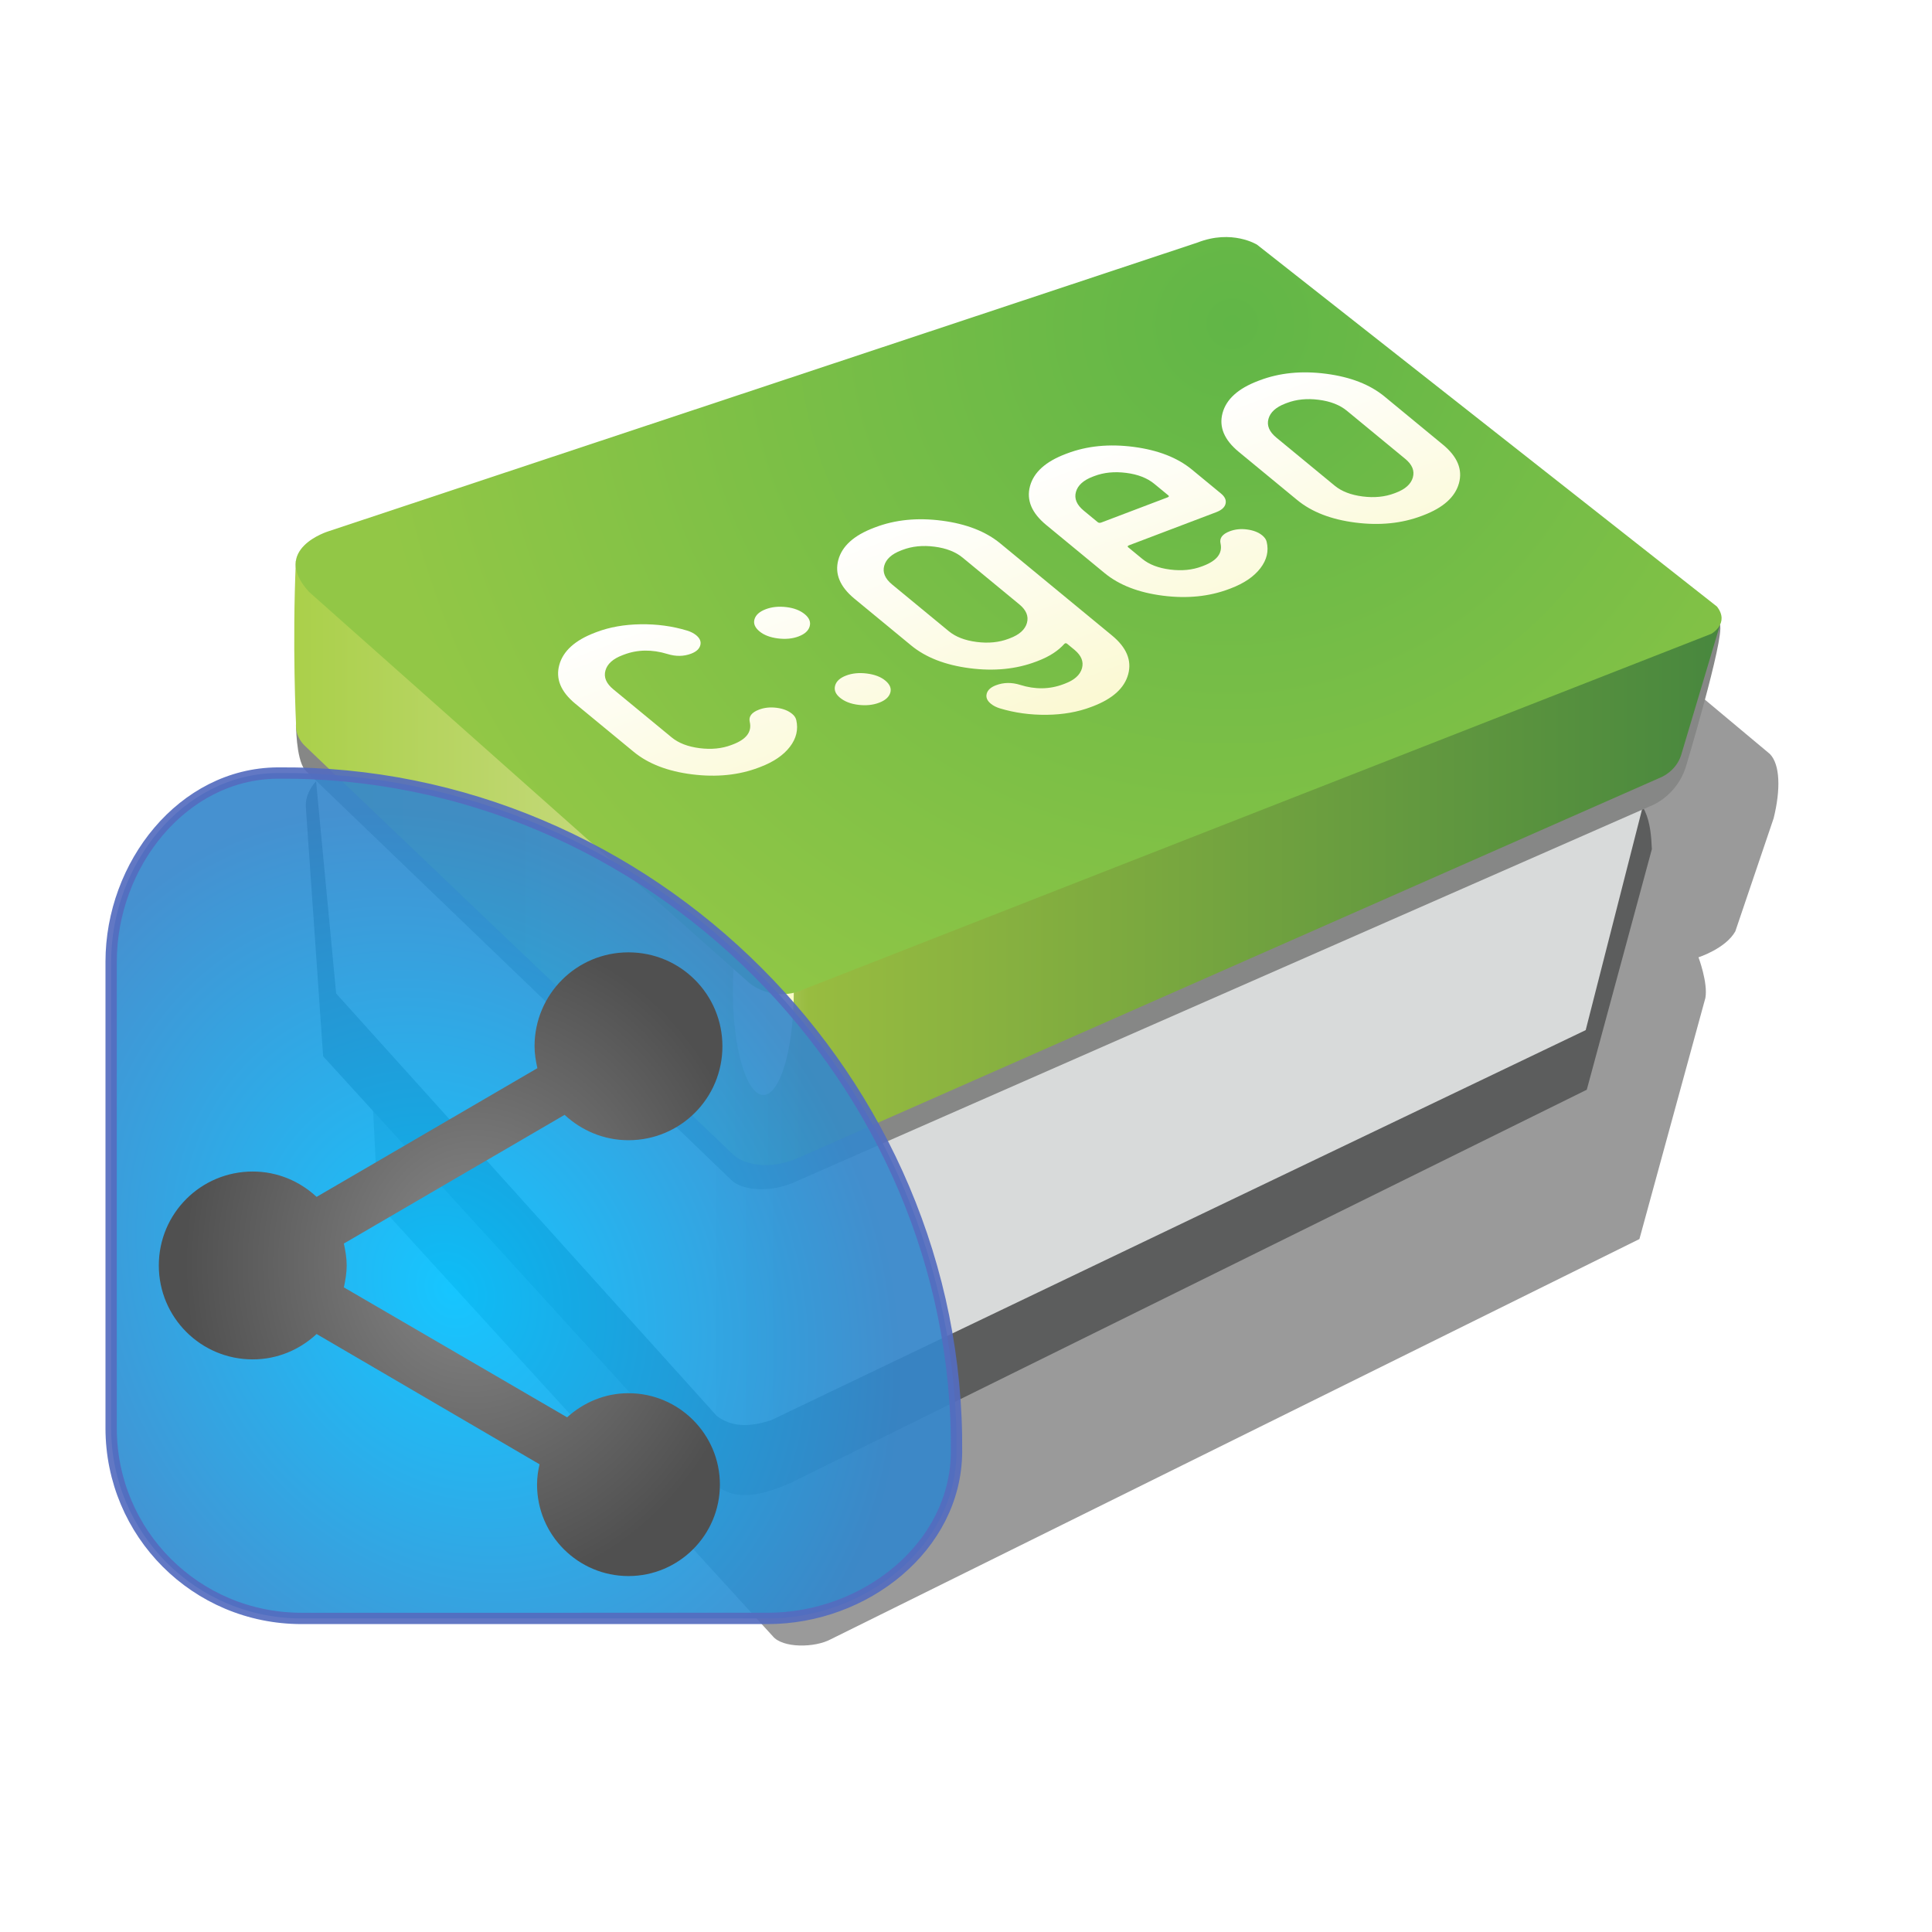 <?xml version="1.0" encoding="UTF-8" standalone="no"?>
<svg
   id="svg2985"
   version="1.1"
   inkscape:version="1.2.2 (b0a8486541, 2022-12-01)"
   width="512"
   height="512"
   sodipodi:docname="ic_launcher_send2cgeo_foreground.svg"
   inkscape:export-filename="/home/peter/StudioProjects/cgeo/main/project/rawimages/ic_launcher_background.png"
   inkscape:export-xdpi="90"
   inkscape:export-ydpi="90"
   xmlns:inkscape="http://www.inkscape.org/namespaces/inkscape"
   xmlns:sodipodi="http://sodipodi.sourceforge.net/DTD/sodipodi-0.dtd"
   xmlns:xlink="http://www.w3.org/1999/xlink"
   xmlns="http://www.w3.org/2000/svg"
   xmlns:svg="http://www.w3.org/2000/svg"
   xmlns:rdf="http://www.w3.org/1999/02/22-rdf-syntax-ns#"
   xmlns:cc="http://creativecommons.org/ns#"
   xmlns:dc="http://purl.org/dc/elements/1.1/">
  <defs
     id="defs2989">
    <rect
       x="22.591"
       y="297.652"
       width="151.252"
       height="53.027"
       id="rect931" />
    <linearGradient
       id="linearGradient3837">
      <stop
         style="stop-color:#fbf9d4;stop-opacity:1;"
         offset="0"
         id="stop3839" />
      <stop
         style="stop-color:#ffffff;stop-opacity:1;"
         offset="1"
         id="stop3841" />
    </linearGradient>
    <linearGradient
       id="linearGradient3936">
      <stop
         style="stop-color:#f7991d;stop-opacity:1;"
         offset="0"
         id="stop3938" />
      <stop
         style="stop-color:#f8b339;stop-opacity:1;"
         offset="1"
         id="stop3940" />
    </linearGradient>
    <linearGradient
       id="linearGradient3928">
      <stop
         id="stop3930"
         offset="0"
         style="stop-color:#000000;stop-opacity:0.128;" />
      <stop
         id="stop3932"
         offset="1"
         style="stop-color:#000000;stop-opacity:0.073;" />
    </linearGradient>
    <linearGradient
       id="linearGradient3863">
      <stop
         style="stop-color:#ffc34a;stop-opacity:1;"
         offset="0"
         id="stop3865" />
      <stop
         style="stop-color:#f9a62f;stop-opacity:1;"
         offset="1"
         id="stop3867" />
    </linearGradient>
    <linearGradient
       id="linearGradient3801">
      <stop
         style="stop-color:#ffffff;stop-opacity:0.1;"
         offset="0"
         id="stop3803" />
      <stop
         style="stop-color:#ffffff;stop-opacity:0;"
         offset="1"
         id="stop3805" />
    </linearGradient>
    <linearGradient
       id="linearGradient3890">
      <stop
         style="stop-color:#ffffff;stop-opacity:1;"
         offset="0"
         id="stop3892" />
      <stop
         id="stop3900"
         offset="0.292"
         style="stop-color:#ffffff;stop-opacity:1;" />
      <stop
         id="stop3898"
         offset="0.359"
         style="stop-color:#d8dada;stop-opacity:1;" />
      <stop
         style="stop-color:#d8dada;stop-opacity:1;"
         offset="1"
         id="stop3894" />
    </linearGradient>
    <linearGradient
       id="linearGradient3864">
      <stop
         style="stop-color:#aad04a;stop-opacity:1;"
         offset="0"
         id="stop3866" />
      <stop
         id="stop3872"
         offset="0.298"
         style="stop-color:#cfdc8d;stop-opacity:1;" />
      <stop
         style="stop-color:#98bc40;stop-opacity:1;"
         offset="0.36"
         id="stop3882" />
      <stop
         style="stop-color:#48873e;stop-opacity:1;"
         offset="1"
         id="stop3868" />
    </linearGradient>
    <linearGradient
       id="linearGradient3838">
      <stop
         style="stop-color:#61b647;stop-opacity:1;"
         offset="0"
         id="stop3840" />
      <stop
         style="stop-color:#92c746;stop-opacity:1;"
         offset="1"
         id="stop3842" />
    </linearGradient>
    <linearGradient
       id="linearGradient3828">
      <stop
         id="stop3830"
         offset="0"
         style="stop-color:#000000;stop-opacity:0.133;" />
      <stop
         id="stop3832"
         offset="1"
         style="stop-color:#000000;stop-opacity:0.111;" />
    </linearGradient>
    <linearGradient
       id="linearGradient3796">
      <stop
         style="stop-color:#000000;stop-opacity:0.056;"
         offset="0"
         id="stop3798" />
      <stop
         style="stop-color:#000000;stop-opacity:0.106;"
         offset="1"
         id="stop3800" />
    </linearGradient>
    <linearGradient
       inkscape:collect="always"
       xlink:href="#linearGradient3796"
       id="linearGradient3810"
       x1="335.739"
       y1="344.358"
       x2="496.041"
       y2="344.358"
       gradientUnits="userSpaceOnUse" />
    <filter
       id="filter4143"
       style="color-interpolation-filters:sRGB;"
       inkscape:label="Drop Shadow">
      <feFlood
         id="feFlood4145"
         flood-opacity="0.5"
         flood-color="rgb(255,255,255)"
         result="flood" />
      <feComposite
         in2="SourceGraphic"
         id="feComposite4147"
         in="flood"
         operator="in"
         result="composite1" />
      <feGaussianBlur
         id="feGaussianBlur4149"
         in="composite"
         stdDeviation="0.7"
         result="blur" />
      <feOffset
         id="feOffset4151"
         dx="1.5"
         dy="0"
         result="offset" />
      <feComposite
         in2="offset"
         id="feComposite4153"
         in="SourceGraphic"
         operator="over"
         result="fbSourceGraphic" />
      <feColorMatrix
         result="fbSourceGraphicAlpha"
         in="fbSourceGraphic"
         values="0 0 0 -1 0 0 0 0 -1 0 0 0 0 -1 0 0 0 0 1 0"
         id="feColorMatrix4297" />
      <feFlood
         id="feFlood4299"
         flood-opacity="0.4"
         flood-color="rgb(0,0,0)"
         result="flood"
         in="fbSourceGraphic" />
      <feComposite
         id="feComposite4301"
         in2="fbSourceGraphic"
         in="flood"
         operator="in"
         result="composite1" />
      <feGaussianBlur
         id="feGaussianBlur4303"
         in="composite"
         stdDeviation="0.8"
         result="blur" />
      <feOffset
         id="feOffset4305"
         dx="0.4"
         dy="-2.5"
         result="offset" />
      <feComposite
         id="feComposite4307"
         in2="offset"
         in="fbSourceGraphic"
         operator="over"
         result="composite2" />
    </filter>
    <linearGradient
       gradientUnits="userSpaceOnUse"
       y2="197.857"
       x2="453.377"
       y1="197.857"
       x1="66.473"
       id="linearGradient3880"
       xlink:href="#linearGradient3864"
       inkscape:collect="always"
       gradientTransform="translate(12.772,46.616)" />
    <linearGradient
       gradientUnits="userSpaceOnUse"
       y2="258.149"
       x2="435.788"
       y1="258.149"
       x1="70.627"
       id="linearGradient3896"
       xlink:href="#linearGradient3890"
       inkscape:collect="always"
       gradientTransform="translate(12.772,46.616)" />
    <filter
       height="1.515"
       y="-0.257"
       width="2.476"
       x="-0.738"
       id="filter3916"
       inkscape:collect="always">
      <feGaussianBlur
         id="feGaussianBlur3918"
         stdDeviation="5.751"
         inkscape:collect="always" />
    </filter>
    <radialGradient
       gradientUnits="userSpaceOnUse"
       gradientTransform="matrix(-0.664,1.029,-1.021,-0.659,510.641,-205.946)"
       r="193.2"
       fy="-10.862"
       fx="283.496"
       cy="-10.862"
       cx="283.496"
       id="radialGradient3922"
       xlink:href="#linearGradient3838"
       inkscape:collect="always" />
    <linearGradient
       gradientTransform="translate(-4.101,5.462)"
       gradientUnits="userSpaceOnUse"
       y2="196.94"
       x2="73.038"
       y1="272.043"
       x1="72.744"
       id="linearGradient3843"
       xlink:href="#linearGradient3837"
       inkscape:collect="always" />
    <filter
       inkscape:label="Drop Shadow"
       style="color-interpolation-filters:sRGB;"
       id="filter4143-3"
       x="-0.017"
       y="-0.079"
       width="1.044"
       height="1.125">
      <feFlood
         result="flood"
         flood-color="rgb(255,255,255)"
         flood-opacity="0.5"
         id="feFlood4145-7" />
      <feComposite
         result="composite1"
         operator="in"
         in="flood"
         id="feComposite4147-5"
         in2="SourceGraphic" />
      <feGaussianBlur
         result="blur"
         stdDeviation="0.7"
         in="composite"
         id="feGaussianBlur4149-9" />
      <feOffset
         result="offset"
         dy="0"
         dx="1.5"
         id="feOffset4151-2" />
      <feComposite
         result="fbSourceGraphic"
         operator="over"
         in="SourceGraphic"
         id="feComposite4153-2"
         in2="offset" />
      <feColorMatrix
         id="feColorMatrix4297-8"
         values="0 0 0 -1 0 0 0 0 -1 0 0 0 0 -1 0 0 0 0 1 0"
         in="fbSourceGraphic"
         result="fbSourceGraphicAlpha" />
      <feFlood
         in="fbSourceGraphic"
         result="flood"
         flood-color="rgb(0,0,0)"
         flood-opacity="0.4"
         id="feFlood4299-9" />
      <feComposite
         result="composite1"
         operator="in"
         in="flood"
         in2="fbSourceGraphic"
         id="feComposite4301-7" />
      <feGaussianBlur
         result="blur"
         stdDeviation="0.8"
         in="composite"
         id="feGaussianBlur4303-3" />
      <feOffset
         result="offset"
         dy="-2.5"
         dx="0.4"
         id="feOffset4305-6" />
      <feComposite
         result="composite2"
         operator="over"
         in="fbSourceGraphic"
         in2="offset"
         id="feComposite4307-1" />
    </filter>
    <linearGradient
       id="linearGradient6127">
      <stop
         id="stop6129"
         offset="0"
         style="stop-color:#00c0ff;stop-opacity:1;" />
      <stop
         id="stop6131"
         offset="1"
         style="stop-color:#3486cb;stop-opacity:1;" />
    </linearGradient>
    <linearGradient
       id="linearGradient4555">
      <stop
         id="stop4557"
         offset="0"
         style="stop-color:#898989;stop-opacity:1;" />
      <stop
         id="stop4559"
         offset="1"
         style="stop-color:#505050;stop-opacity:1;" />
    </linearGradient>
    <linearGradient
       y2="196.94"
       x2="73.038"
       y1="272.043"
       x1="72.744"
       gradientTransform="translate(-4.101,5.462)"
       gradientUnits="userSpaceOnUse"
       id="linearGradient1377"
       xlink:href="#linearGradient3837"
       inkscape:collect="always" />
    <linearGradient
       y2="196.94"
       x2="73.038"
       y1="272.043"
       x1="72.744"
       gradientTransform="translate(-4.101,5.462)"
       gradientUnits="userSpaceOnUse"
       id="linearGradient1379"
       xlink:href="#linearGradient3837"
       inkscape:collect="always" />
    <linearGradient
       y2="196.94"
       x2="73.038"
       y1="272.043"
       x1="72.744"
       gradientTransform="translate(-4.101,5.462)"
       gradientUnits="userSpaceOnUse"
       id="linearGradient1381"
       xlink:href="#linearGradient3837"
       inkscape:collect="always" />
    <linearGradient
       y2="196.94"
       x2="73.038"
       y1="272.043"
       x1="72.744"
       gradientTransform="translate(-4.101,5.462)"
       gradientUnits="userSpaceOnUse"
       id="linearGradient1383"
       xlink:href="#linearGradient3837"
       inkscape:collect="always" />
    <linearGradient
       y2="196.94"
       x2="73.038"
       y1="272.043"
       x1="72.744"
       gradientTransform="translate(-4.101,5.462)"
       gradientUnits="userSpaceOnUse"
       id="linearGradient1385"
       xlink:href="#linearGradient3837"
       inkscape:collect="always" />
    <radialGradient
       gradientUnits="userSpaceOnUse"
       gradientTransform="matrix(0.6,-0.394,0.473,0.721,-132.707,115.323)"
       r="155.755"
       fy="380.254"
       fx="120.815"
       cy="380.254"
       cx="120.815"
       id="radialGradient6133"
       xlink:href="#linearGradient6127"
       inkscape:collect="always" />
    <radialGradient
       inkscape:collect="always"
       xlink:href="#linearGradient4555"
       id="radialGradient3409"
       cx="125.445"
       cy="334.128"
       fx="125.445"
       fy="334.128"
       r="74.679"
       gradientTransform="matrix(1.023,0.033,-0.038,1.177,9.728,-63.296)"
       gradientUnits="userSpaceOnUse" />
  </defs>
  <sodipodi:namedview
     pagecolor="#5d92ba"
     bordercolor="#666666"
     borderopacity="1"
     objecttolerance="10"
     gridtolerance="10"
     guidetolerance="10"
     inkscape:pageopacity="0"
     inkscape:pageshadow="2"
     inkscape:window-width="2472"
     inkscape:window-height="1411"
     id="namedview2987"
     showgrid="false"
     inkscape:zoom="1.0283384"
     inkscape:cx="204.69915"
     inkscape:cy="305.34696"
     inkscape:window-x="2648"
     inkscape:window-y="0"
     inkscape:window-maximized="1"
     inkscape:current-layer="svg2985"
     inkscape:snap-bbox="false"
     inkscape:snap-nodes="true"
     inkscape:bbox-nodes="false"
     inkscape:bbox-paths="false"
     inkscape:object-nodes="true"
     inkscape:object-paths="true"
     inkscape:snap-global="false"
     inkscape:document-rotation="0"
     inkscape:showpageshadow="0"
     inkscape:pagecheckerboard="1"
     inkscape:deskcolor="#5d92ba" />
  <g
     transform="matrix(0.978,0,0,0.943,0.419,-1.843)"
     id="g1448">
    <path
       inkscape:export-ydpi="90"
       inkscape:export-xdpi="90"
       sodipodi:nodetypes="cccccccccccc"
       inkscape:connector-curvature="0"
       id="path3924"
       d="m 455.656,193.46 23.485,20.367 c 2.792,2.939 2.978,9.951 1.039,18.081 l -10.391,31.798 c -2.645,4.85 -9.976,7.274 -9.976,7.274 0,0 2.605,7.169 1.87,11.431 l -17.873,67.752 -219.052,112.436 c -4.409,2.498 -13.15,2.549 -15.795,-0.831 L 101.931,340.188 98.814,275.553 Z"
       style="fill:#000000;fill-opacity:0.398;stroke:none" />
    <path
       sodipodi:nodetypes="ccccccccc"
       inkscape:connector-curvature="0"
       id="path3920"
       d="m 436.598,222.083 c 9.405,3.527 10.287,11.169 10.581,18.517 l -17.635,67.6 -215.734,110.512 c -13.232,6.036 -18.603,3.527 -24.101,-3.233 L 87.133,298.795 82.43,228.55 c -0.208,-7.482 9.405,-12.344 9.405,-12.344 z"
       style="fill:#5c5d5d;fill-opacity:1;stroke:none" />
    <path
       sodipodi:nodetypes="ccccccc"
       inkscape:connector-curvature="0"
       id="path3884"
       d="m 448.06,215.03 -18.811,76.418 -220.73,109.63 c -6.235,2.078 -10.747,1.838 -14.696,-1.176 L 90.66,281.16 83.9,207.094 Z"
       style="fill:url(#linearGradient3896);fill-opacity:1;stroke:none;stroke-width:1px;stroke-linecap:butt;stroke-linejoin:miter;stroke-opacity:1" />
    <path
       sodipodi:nodetypes="cccccccc"
       inkscape:connector-curvature="0"
       id="path3818"
       d="m 465.649,177.54 c 1.176,3.968 -9.359,40.282 -9.359,40.282 -2.494,7.586 -8.671,10.287 -8.671,10.287 l -233.516,106.397 c -7.17,2.91 -14.013,1.627 -16.459,-1.029 L 82.136,218.263 C 79.746,214.937 79.785,205.33 79.785,205.33 Z"
       style="fill:#868786;fill-opacity:1;stroke:none" />
    <path
       sodipodi:nodetypes="ccccccccc"
       inkscape:connector-curvature="0"
       id="path3816"
       d="m 465.649,177.54 -10.535,36.608 c -1.361,4.47 -5.29,6.172 -5.29,6.172 l -235.132,107.573 c -10.703,3.949 -16.165,-1.176 -16.165,-1.176 L 82.43,211.796 c -3.117,-2.91 -2.645,-6.466 -2.645,-6.466 0,0 -1.053,-22.112 -0.039,-45.771 z"
       style="fill:url(#linearGradient3880);fill-opacity:1;stroke:none" />
    <ellipse
       ry="26.81"
       rx="9.352"
       cy="226.65"
       cx="185.592"
       transform="matrix(0.883,0,0,1.087,42.534,34.172)"
       id="path3902"
       style="fill:#ffffd0;fill-opacity:0.944;stroke:none;filter:url(#filter3916)" />
    <path
       sodipodi:nodetypes="ccccccccc"
       inkscape:connector-curvature="0"
       id="path3814"
       d="M 340.194,70.717 464.814,172.412 c 3.527,4.703 -1.47,7.642 -1.47,7.642 l -246.007,99.931 c -5.771,2.8 -11.578,0.834 -14.696,-1.763 L 83.312,168.297 c -10.581,-12.051 5.29,-17.047 5.29,-17.047 L 324.028,70.129 c 9.405,-3.821 16.165,0.588 16.165,0.588 z"
       style="fill:url(#radialGradient3922);fill-opacity:1;stroke:none;stroke-width:1px;stroke-linecap:butt;stroke-linejoin:miter;stroke-opacity:1" />
    <g
       id="text3833"
       style="font-style:normal;font-variant:normal;font-weight:normal;font-stretch:normal;font-size:27.524px;line-height:125%;font-family:'232MKSDRoundMedium';-inkscape-font-specification:'232MKSDRoundMedium';letter-spacing:0px;word-spacing:0px;fill:url(#linearGradient3843);fill-opacity:1;stroke:none;filter:url(#filter4143-3)"
       transform="matrix(1.049,-0.413,0.764,0.653,12.772,46.616)">
      <path
         id="path4310"
         style="font-size:99.088px;fill:url(#linearGradient1377)"
         d="m 9.896,251.443 c -1.651,3.04 -3.947,5.435 -6.887,7.185 -2.94,1.75 -6.128,2.625 -9.563,2.625 h -0.396 c -5.153,0 -9.562,-1.816 -13.228,-5.449 -3.666,-3.633 -5.499,-8.025 -5.499,-13.178 v -20.711 c -6e-6,-5.151 1.833,-9.56 5.499,-13.227 3.666,-3.667 8.075,-5.5 13.228,-5.501 h 0.396 c 3.369,6e-5 6.523,0.875 9.463,2.626 2.94,1.751 5.236,4.113 6.887,7.087 0.397,0.726 0.596,1.518 0.596,2.377 -4.2e-5,1.321 -0.479,2.46 -1.438,3.419 -0.959,0.959 -2.098,1.438 -3.419,1.438 -1.915,4e-5 -3.335,-0.859 -4.261,-2.576 -1.718,-3.105 -4.327,-4.657 -7.829,-4.657 h -0.396 c -2.443,4e-5 -4.54,0.875 -6.291,2.625 -1.751,1.75 -2.626,3.88 -2.626,6.39 v 20.711 c -1.6e-5,2.443 0.875,4.54 2.626,6.291 1.751,1.751 3.848,2.626 6.291,2.626 h 0.396 c 3.502,1e-5 6.111,-1.586 7.829,-4.757 0.925,-1.718 2.346,-2.576 4.261,-2.576 1.387,2e-5 2.559,0.479 3.517,1.436 0.958,0.958 1.436,2.131 1.436,3.52 -4.3e-5,0.792 -0.198,1.551 -0.593,2.277 z" />
      <path
         id="path4312"
         style="font-size:99.088px;fill:url(#linearGradient1379)"
         d="m 34.109,221.222 c -1.8e-5,1.585 -0.578,2.955 -1.733,4.111 -1.155,1.156 -2.526,1.734 -4.113,1.734 -1.585,3e-5 -2.955,-0.578 -4.111,-1.734 -1.156,-1.156 -1.734,-2.526 -1.734,-4.111 -6e-6,-1.651 0.578,-3.038 1.734,-4.161 1.156,-1.123 2.526,-1.684 4.111,-1.684 1.587,5e-5 2.957,0.561 4.113,1.684 1.155,1.123 1.733,2.51 1.733,4.161 z m 0,28.537 c -1.8e-5,1.651 -0.578,3.039 -1.733,4.162 -1.155,1.124 -2.526,1.686 -4.113,1.686 -1.585,0 -2.955,-0.562 -4.111,-1.686 -1.156,-1.124 -1.734,-2.511 -1.734,-4.162 -6e-6,-1.585 0.578,-2.955 1.734,-4.111 1.156,-1.156 2.526,-1.734 4.111,-1.734 1.587,1e-5 2.957,0.578 4.113,1.734 1.155,1.156 1.733,2.526 1.733,4.111 z" />
      <path
         id="path4314"
         style="font-size:99.088px;fill:url(#linearGradient1381)"
         d="m 83.877,261.849 c -4.3e-5,5.153 -1.817,9.562 -5.451,13.228 -3.634,3.666 -8.027,5.499 -13.18,5.499 h -0.396 c -3.435,-2e-5 -6.622,-0.892 -9.562,-2.675 -2.939,-1.783 -5.234,-4.161 -6.885,-7.135 -0.397,-0.726 -0.596,-1.518 -0.596,-2.377 -7e-6,-1.322 0.479,-2.462 1.436,-3.42 0.958,-0.958 2.098,-1.436 3.42,-1.436 1.982,0 3.435,0.859 4.361,2.576 1.651,3.105 4.26,4.657 7.826,4.657 h 0.396 c 2.445,-1e-5 4.543,-0.875 6.293,-2.626 1.75,-1.751 2.625,-3.848 2.625,-6.291 v -2.576 c -3.4e-5,-0.331 -0.164,-0.429 -0.493,-0.296 -2.643,1.387 -5.451,2.08 -8.425,2.08 h -0.396 c -5.153,0 -9.546,-1.833 -13.178,-5.499 -3.633,-3.666 -5.449,-8.075 -5.449,-13.228 v -20.115 c -6e-6,-5.153 1.816,-9.562 5.449,-13.228 3.633,-3.666 8.025,-5.499 13.178,-5.499 h 0.396 c 5.153,6e-5 9.546,1.833 13.18,5.499 3.634,3.666 5.451,8.075 5.451,13.228 z m -9.713,-19.519 v -20.115 c -3.4e-5,-2.51 -0.875,-4.64 -2.625,-6.391 -1.75,-1.751 -3.847,-2.626 -6.293,-2.626 h -0.396 c -2.443,5e-5 -4.54,0.875 -6.291,2.626 -1.751,1.751 -2.626,3.881 -2.626,6.391 v 20.115 c -1.6e-5,2.443 0.875,4.54 2.626,6.291 1.751,1.751 3.848,2.626 6.291,2.626 h 0.396 c 2.445,1e-5 4.543,-0.875 6.293,-2.626 1.75,-1.751 2.625,-3.848 2.625,-6.291 z" />
      <path
         id="path4316"
         style="font-size:99.088px;fill:url(#linearGradient1383)"
         d="m 133.614,232.22 c -4e-5,1.387 -0.463,2.56 -1.388,3.518 -0.925,0.959 -2.082,1.438 -3.468,1.438 h -22.492 c -0.397,2e-5 -0.596,0.165 -0.596,0.496 v 4.953 c -2e-5,2.443 0.875,4.54 2.626,6.291 1.751,1.751 3.848,2.626 6.291,2.626 h 0.396 c 3.502,1e-5 6.111,-1.552 7.829,-4.657 0.925,-1.718 2.346,-2.576 4.261,-2.576 1.387,2e-5 2.543,0.479 3.468,1.436 0.925,0.958 1.388,2.098 1.388,3.42 -4e-5,0.859 -0.199,1.651 -0.596,2.377 -1.585,2.974 -3.847,5.335 -6.787,7.085 -2.94,1.75 -6.128,2.625 -9.563,2.625 h -0.396 c -5.153,0 -9.546,-1.816 -13.178,-5.449 -3.633,-3.633 -5.449,-8.025 -5.449,-13.178 v -20.711 c -6e-6,-5.151 1.816,-9.56 5.449,-13.227 3.633,-3.667 8.025,-5.5 13.178,-5.501 h 0.396 c 5.153,6e-5 9.546,1.834 13.18,5.501 3.634,3.667 5.451,8.076 5.451,13.227 z m -9.713,-5.349 v -4.956 c -4e-5,-2.51 -0.875,-4.64 -2.625,-6.39 -1.75,-1.75 -3.847,-2.625 -6.293,-2.625 h -0.396 c -2.443,4e-5 -4.54,0.875 -6.291,2.625 -1.751,1.75 -2.626,3.88 -2.626,6.39 v 4.956 c -2e-5,0.331 0.199,0.496 0.596,0.496 h 17.043 c 0.395,3e-5 0.593,-0.165 0.593,-0.496 z" />
      <path
         id="path4318"
         style="font-size:99.088px;fill:url(#linearGradient1385)"
         d="m 183.352,242.625 c -4e-5,5.153 -1.817,9.546 -5.451,13.178 -3.634,3.633 -8.027,5.449 -13.18,5.449 h -0.396 c -5.153,0 -9.546,-1.816 -13.178,-5.449 -3.633,-3.633 -5.449,-8.025 -5.449,-13.178 v -20.711 c 0,-5.151 1.816,-9.56 5.449,-13.227 3.633,-3.667 8.025,-5.5 13.178,-5.501 h 0.396 c 5.153,6e-5 9.546,1.834 13.18,5.501 3.634,3.667 5.451,8.076 5.451,13.227 z m -9.713,0 v -20.711 c -3e-5,-2.51 -0.875,-4.64 -2.625,-6.39 -1.75,-1.75 -3.847,-2.625 -6.293,-2.625 h -0.396 c -2.443,4e-5 -4.54,0.875 -6.291,2.625 -1.751,1.75 -2.626,3.88 -2.626,6.39 v 20.711 c -1e-5,2.443 0.875,4.54 2.626,6.291 1.751,1.751 3.848,2.626 6.291,2.626 h 0.396 c 2.445,1e-5 4.543,-0.875 6.293,-2.626 1.75,-1.751 2.625,-3.848 2.625,-6.291 z" />
    </g>
  </g>
  <path
     d="M 575.148,-1.591 H 864.499 V 287.76 H 575.148 Z"
     fill="none"
     id="path1016"
     style="stroke-width:12.056" />
  <path
     sodipodi:nodetypes="sssssss"
     inkscape:connector-curvature="0"
     id="path4571"
     d="M 73.46,204.864 C 48.382,205.095 29.453,229.131 29.453,254.894 v 123.547 c 0,27.951 22.507,50.457 50.457,50.457 H 203.457 c 25.763,0 49.799,-18.929 50.03,-44.007 C 254.398,286.351 172.001,203.953 73.46,204.864 Z"
     style="opacity:0.915;fill:url(#radialGradient6133);fill-opacity:1;stroke:#546cbf;stroke-width:3.001;stroke-linecap:butt;stroke-miterlimit:4;stroke-dasharray:none;stroke-opacity:1" />
  <path
     d="m 166.553,369.213 c -6.306,0 -11.949,2.489 -16.263,6.389 l -59.162,-34.435 c 0.415,-1.908 0.747,-3.817 0.747,-5.808 0,-1.991 -0.332,-3.9 -0.747,-5.808 l 58.499,-34.103 c 4.481,4.149 10.372,6.721 16.927,6.721 13.774,0 24.893,-11.119 24.893,-24.893 0,-13.774 -11.119,-24.893 -24.893,-24.893 -13.774,0 -24.893,11.119 -24.893,24.893 0,1.991 0.332,3.9 0.747,5.808 L 83.908,317.187 c -4.481,-4.149 -10.372,-6.721 -16.927,-6.721 -13.774,0 -24.893,11.119 -24.893,24.893 0,13.774 11.119,24.893 24.893,24.893 6.555,0 12.446,-2.572 16.927,-6.721 l 59.079,34.518 c -0.415,1.742 -0.664,3.568 -0.664,5.393 0,13.359 10.87,24.229 24.229,24.229 13.359,0 24.229,-10.87 24.229,-24.229 0,-13.359 -10.87,-24.229 -24.229,-24.229 z"
     id="path1018"
     style="fill:url(#radialGradient3409);fill-opacity:1;stroke-width:8.298" />
</svg>
